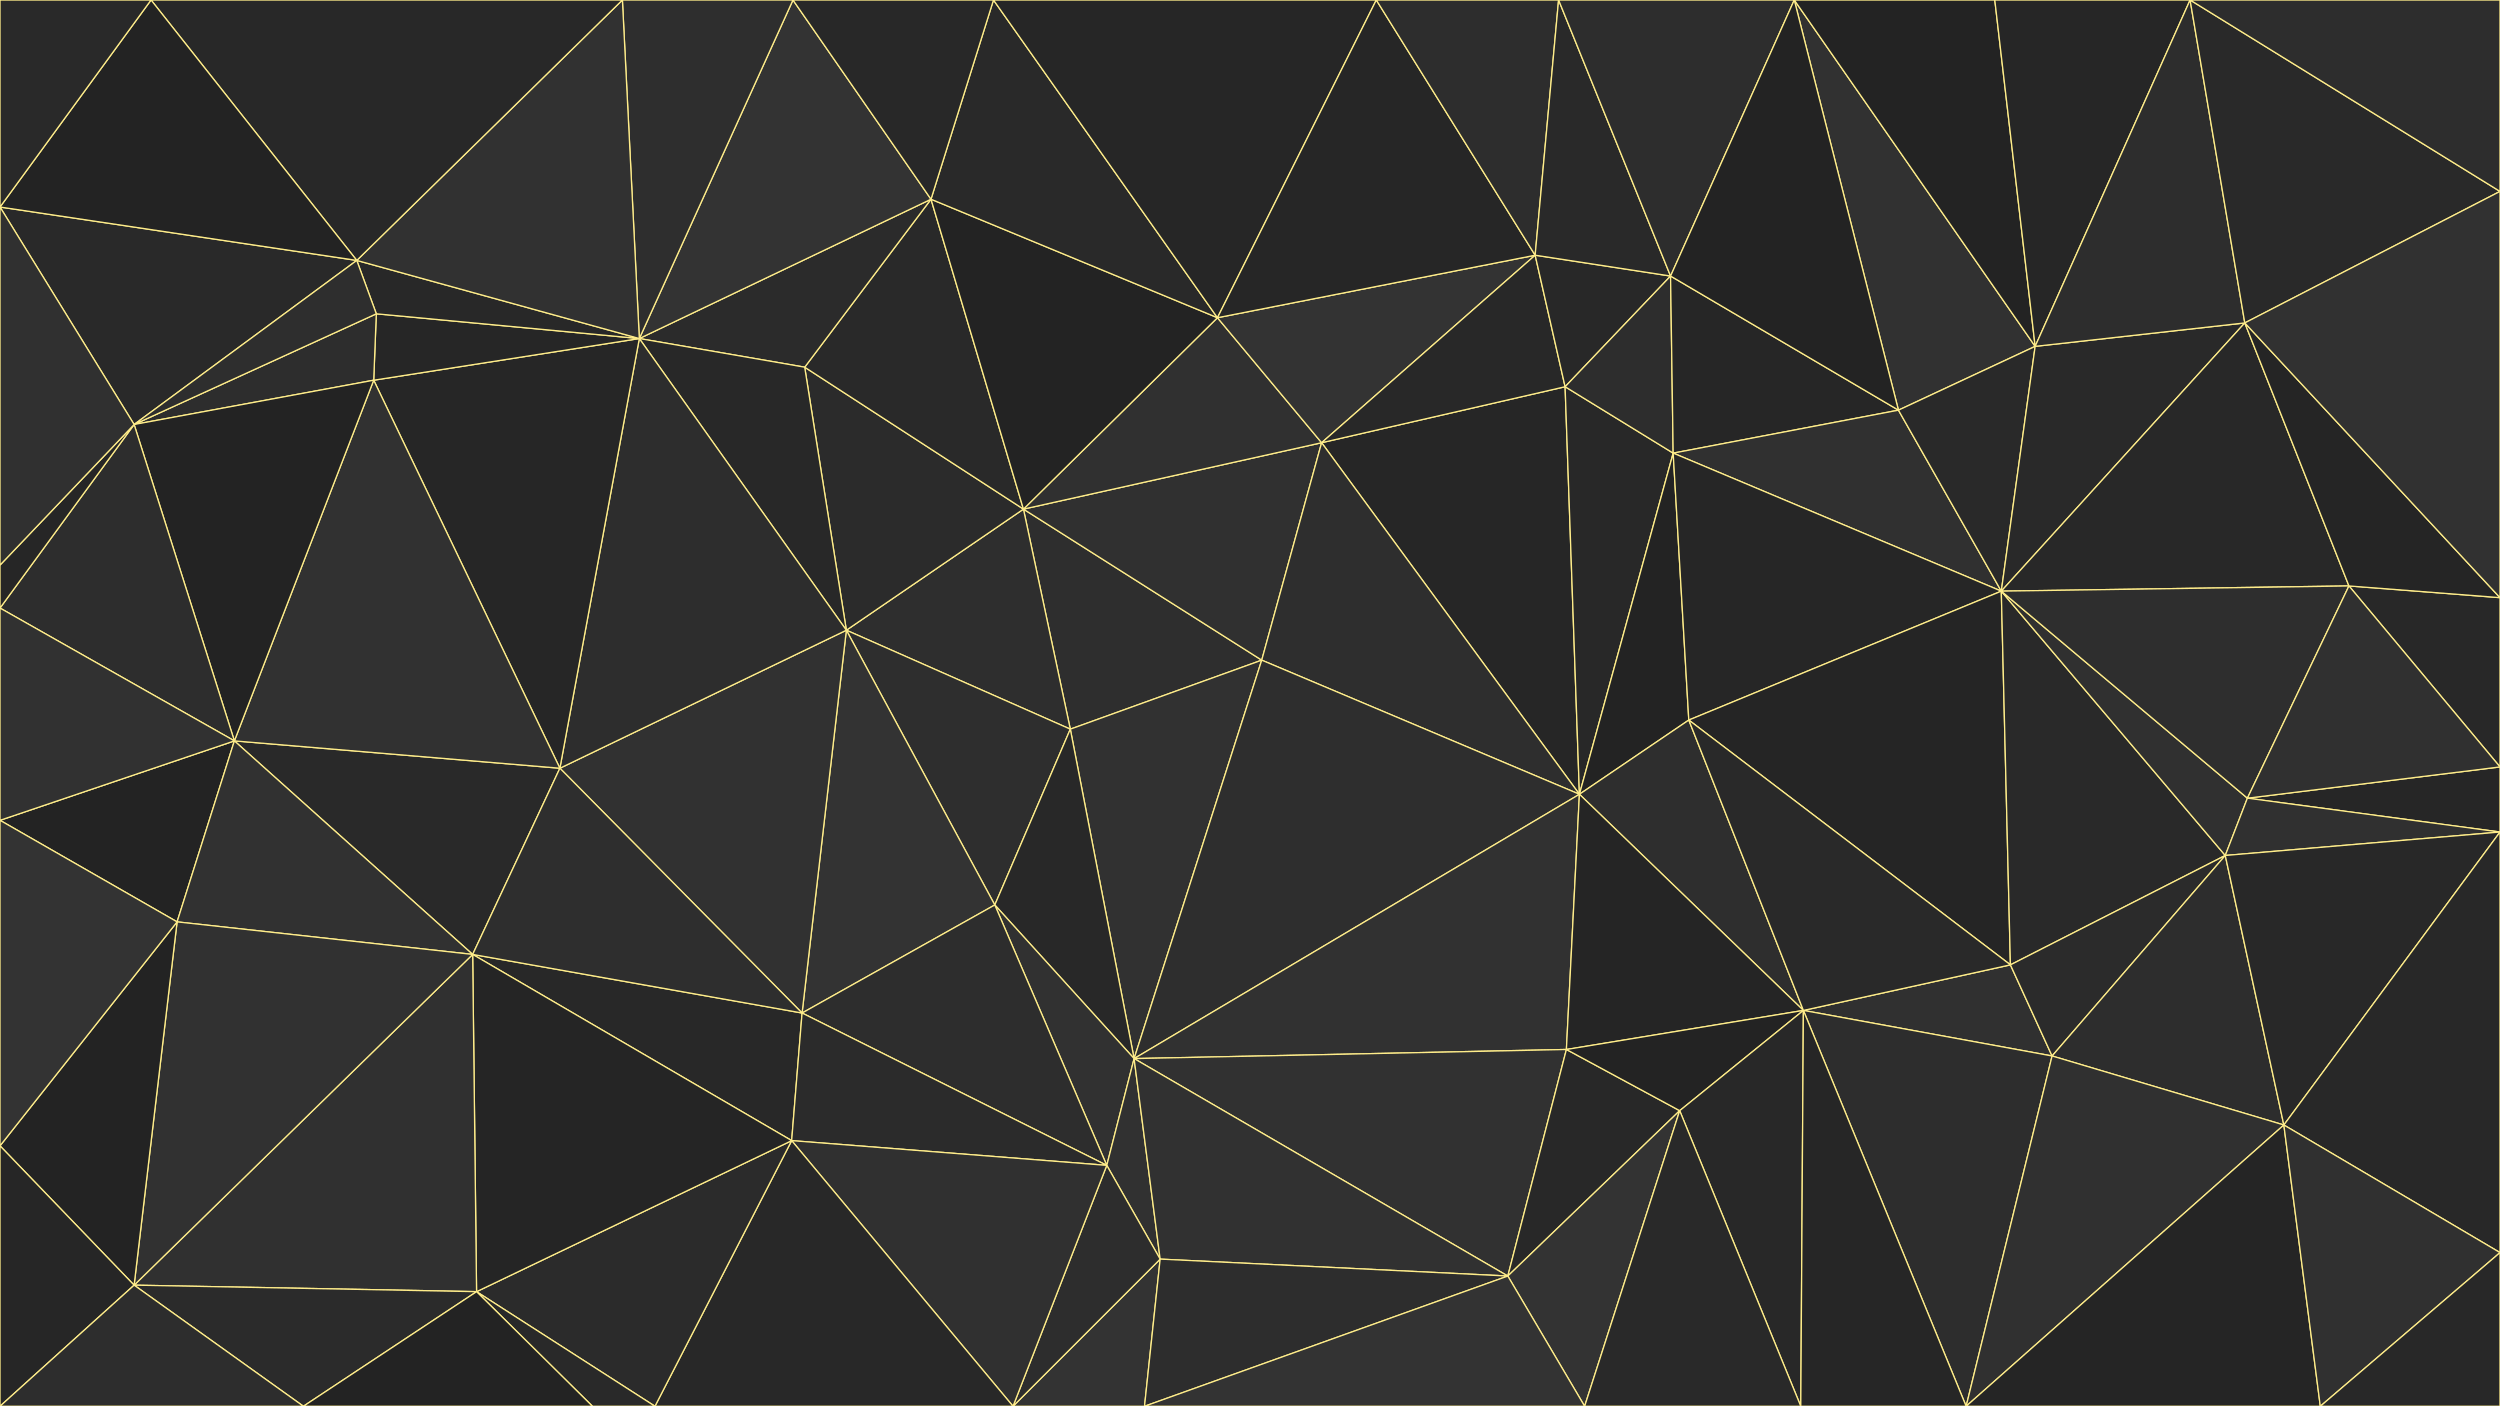 <svg id="visual" viewBox="0 0 1920 1080" width="1920" height="1080" xmlns="http://www.w3.org/2000/svg" xmlns:xlink="http://www.w3.org/1999/xlink" version="1.1"><rect x="0" y="0" width="1920" height="1080" fill="#808080" stroke="none"/><g stroke-width="1" stroke-linejoin="bevel"><path d="M969 507L786 391L822 560Z" fill="#2e2e2e" stroke="#FFED8A"></path><path d="M969 507L1015 340L786 391Z" fill="#303030" stroke="#FFED8A"></path><path d="M786 391L650 484L822 560Z" fill="#2e2e2e" stroke="#FFED8A"></path><path d="M1015 340L935 244L786 391Z" fill="#303030" stroke="#FFED8A"></path><path d="M786 391L618 282L650 484Z" fill="#2b2b2b" stroke="#FFED8A"></path><path d="M650 484L764 695L822 560Z" fill="#2e2e2e" stroke="#FFED8A"></path><path d="M822 560L871 813L969 507Z" fill="#313131" stroke="#FFED8A"></path><path d="M715 153L618 282L786 391Z" fill="#292929" stroke="#FFED8A"></path><path d="M935 244L715 153L786 391Z" fill="#232323" stroke="#FFED8A"></path><path d="M764 695L871 813L822 560Z" fill="#282828" stroke="#FFED8A"></path><path d="M1213 610L1202 297L1015 340Z" fill="#262626" stroke="#FFED8A"></path><path d="M1015 340L1179 196L935 244Z" fill="#333333" stroke="#FFED8A"></path><path d="M935 244L763 0L715 153Z" fill="#292929" stroke="#FFED8A"></path><path d="M1213 610L1015 340L969 507Z" fill="#2e2e2e" stroke="#FFED8A"></path><path d="M871 813L1213 610L969 507Z" fill="#2e2e2e" stroke="#FFED8A"></path><path d="M650 484L616 778L764 695Z" fill="#333333" stroke="#FFED8A"></path><path d="M764 695L850 895L871 813Z" fill="#313131" stroke="#FFED8A"></path><path d="M430 590L616 778L650 484Z" fill="#313131" stroke="#FFED8A"></path><path d="M1202 297L1179 196L1015 340Z" fill="#282828" stroke="#FFED8A"></path><path d="M715 153L491 260L618 282Z" fill="#2b2b2b" stroke="#FFED8A"></path><path d="M618 282L491 260L650 484Z" fill="#282828" stroke="#FFED8A"></path><path d="M1213 610L1285 348L1202 297Z" fill="#282828" stroke="#FFED8A"></path><path d="M1202 297L1283 212L1179 196Z" fill="#282828" stroke="#FFED8A"></path><path d="M616 778L850 895L764 695Z" fill="#2d2d2d" stroke="#FFED8A"></path><path d="M871 813L1203 806L1213 610Z" fill="#313131" stroke="#FFED8A"></path><path d="M1213 610L1297 553L1285 348Z" fill="#232323" stroke="#FFED8A"></path><path d="M1385 776L1297 553L1213 610Z" fill="#2e2e2e" stroke="#FFED8A"></path><path d="M491 260L430 590L650 484Z" fill="#2d2d2d" stroke="#FFED8A"></path><path d="M1057 0L763 0L935 244Z" fill="#262626" stroke="#FFED8A"></path><path d="M715 153L609 0L491 260Z" fill="#333333" stroke="#FFED8A"></path><path d="M1158 980L1203 806L871 813Z" fill="#313131" stroke="#FFED8A"></path><path d="M1285 348L1283 212L1202 297Z" fill="#2d2d2d" stroke="#FFED8A"></path><path d="M1179 196L1057 0L935 244Z" fill="#262626" stroke="#FFED8A"></path><path d="M1458 315L1283 212L1285 348Z" fill="#262626" stroke="#FFED8A"></path><path d="M363 733L608 876L616 778Z" fill="#282828" stroke="#FFED8A"></path><path d="M616 778L608 876L850 895Z" fill="#2b2b2b" stroke="#FFED8A"></path><path d="M1197 0L1057 0L1179 196Z" fill="#2d2d2d" stroke="#FFED8A"></path><path d="M879 1080L891 967L778 1080Z" fill="#333333" stroke="#FFED8A"></path><path d="M850 895L891 967L871 813Z" fill="#313131" stroke="#FFED8A"></path><path d="M763 0L609 0L715 153Z" fill="#282828" stroke="#FFED8A"></path><path d="M1283 212L1197 0L1179 196Z" fill="#292929" stroke="#FFED8A"></path><path d="M1158 980L1290 853L1203 806Z" fill="#282828" stroke="#FFED8A"></path><path d="M1203 806L1385 776L1213 610Z" fill="#252525" stroke="#FFED8A"></path><path d="M180 569L363 733L430 590Z" fill="#292929" stroke="#FFED8A"></path><path d="M430 590L363 733L616 778Z" fill="#2e2e2e" stroke="#FFED8A"></path><path d="M891 967L1158 980L871 813Z" fill="#313131" stroke="#FFED8A"></path><path d="M1544 741L1385 776L1576 811Z" fill="#303030" stroke="#FFED8A"></path><path d="M1290 853L1385 776L1203 806Z" fill="#232323" stroke="#FFED8A"></path><path d="M1537 454L1458 315L1285 348Z" fill="#303030" stroke="#FFED8A"></path><path d="M609 0L478 0L491 260Z" fill="#2e2e2e" stroke="#FFED8A"></path><path d="M491 260L287 292L430 590Z" fill="#262626" stroke="#FFED8A"></path><path d="M1537 454L1285 348L1297 553Z" fill="#262626" stroke="#FFED8A"></path><path d="M1283 212L1378 0L1197 0Z" fill="#2d2d2d" stroke="#FFED8A"></path><path d="M289 241L287 292L491 260Z" fill="#262626" stroke="#FFED8A"></path><path d="M778 1080L891 967L850 895Z" fill="#2d2d2d" stroke="#FFED8A"></path><path d="M891 967L879 1080L1158 980Z" fill="#2d2d2d" stroke="#FFED8A"></path><path d="M778 1080L850 895L608 876Z" fill="#303030" stroke="#FFED8A"></path><path d="M274 200L289 241L491 260Z" fill="#282828" stroke="#FFED8A"></path><path d="M503 1080L778 1080L608 876Z" fill="#282828" stroke="#FFED8A"></path><path d="M478 0L274 200L491 260Z" fill="#313131" stroke="#FFED8A"></path><path d="M289 241L103 326L287 292Z" fill="#2d2d2d" stroke="#FFED8A"></path><path d="M1544 741L1537 454L1297 553Z" fill="#252525" stroke="#FFED8A"></path><path d="M1563 266L1378 0L1458 315Z" fill="#313131" stroke="#FFED8A"></path><path d="M1458 315L1378 0L1283 212Z" fill="#232323" stroke="#FFED8A"></path><path d="M287 292L180 569L430 590Z" fill="#313131" stroke="#FFED8A"></path><path d="M103 326L180 569L287 292Z" fill="#232323" stroke="#FFED8A"></path><path d="M1158 980L1217 1080L1290 853Z" fill="#333333" stroke="#FFED8A"></path><path d="M879 1080L1217 1080L1158 980Z" fill="#333333" stroke="#FFED8A"></path><path d="M366 992L503 1080L608 876Z" fill="#2b2b2b" stroke="#FFED8A"></path><path d="M366 992L608 876L363 733Z" fill="#252525" stroke="#FFED8A"></path><path d="M1537 454L1563 266L1458 315Z" fill="#292929" stroke="#FFED8A"></path><path d="M1576 811L1385 776L1510 1080Z" fill="#2d2d2d" stroke="#FFED8A"></path><path d="M1385 776L1544 741L1297 553Z" fill="#292929" stroke="#FFED8A"></path><path d="M1537 454L1724 248L1563 266Z" fill="#292929" stroke="#FFED8A"></path><path d="M103 987L366 992L363 733Z" fill="#303030" stroke="#FFED8A"></path><path d="M366 992L455 1080L503 1080Z" fill="#292929" stroke="#FFED8A"></path><path d="M0 630L136 708L180 569Z" fill="#232323" stroke="#FFED8A"></path><path d="M180 569L136 708L363 733Z" fill="#313131" stroke="#FFED8A"></path><path d="M0 159L103 326L274 200Z" fill="#292929" stroke="#FFED8A"></path><path d="M274 200L103 326L289 241Z" fill="#2e2e2e" stroke="#FFED8A"></path><path d="M1383 1080L1385 776L1290 853Z" fill="#282828" stroke="#FFED8A"></path><path d="M1544 741L1709 657L1537 454Z" fill="#292929" stroke="#FFED8A"></path><path d="M1217 1080L1383 1080L1290 853Z" fill="#292929" stroke="#FFED8A"></path><path d="M1563 266L1532 0L1378 0Z" fill="#232323" stroke="#FFED8A"></path><path d="M1576 811L1709 657L1544 741Z" fill="#2b2b2b" stroke="#FFED8A"></path><path d="M1563 266L1682 0L1532 0Z" fill="#262626" stroke="#FFED8A"></path><path d="M1754 864L1709 657L1576 811Z" fill="#2d2d2d" stroke="#FFED8A"></path><path d="M103 326L0 467L180 569Z" fill="#2d2d2d" stroke="#FFED8A"></path><path d="M1709 657L1726 613L1537 454Z" fill="#303030" stroke="#FFED8A"></path><path d="M103 326L0 434L0 467Z" fill="#262626" stroke="#FFED8A"></path><path d="M1804 450L1724 248L1537 454Z" fill="#282828" stroke="#FFED8A"></path><path d="M478 0L116 0L274 200Z" fill="#282828" stroke="#FFED8A"></path><path d="M103 326L0 159L0 434Z" fill="#303030" stroke="#FFED8A"></path><path d="M0 467L0 630L180 569Z" fill="#313131" stroke="#FFED8A"></path><path d="M103 987L233 1080L366 992Z" fill="#2b2b2b" stroke="#FFED8A"></path><path d="M103 987L363 733L136 708Z" fill="#313131" stroke="#FFED8A"></path><path d="M366 992L233 1080L455 1080Z" fill="#232323" stroke="#FFED8A"></path><path d="M1383 1080L1510 1080L1385 776Z" fill="#262626" stroke="#FFED8A"></path><path d="M116 0L0 159L274 200Z" fill="#232323" stroke="#FFED8A"></path><path d="M0 880L103 987L136 708Z" fill="#232323" stroke="#FFED8A"></path><path d="M1724 248L1682 0L1563 266Z" fill="#2d2d2d" stroke="#FFED8A"></path><path d="M1726 613L1804 450L1537 454Z" fill="#2e2e2e" stroke="#FFED8A"></path><path d="M1724 248L1920 147L1682 0Z" fill="#292929" stroke="#FFED8A"></path><path d="M1920 459L1804 450L1920 589Z" fill="#282828" stroke="#FFED8A"></path><path d="M0 630L0 880L136 708Z" fill="#333333" stroke="#FFED8A"></path><path d="M1510 1080L1754 864L1576 811Z" fill="#303030" stroke="#FFED8A"></path><path d="M1920 639L1920 589L1726 613Z" fill="#262626" stroke="#FFED8A"></path><path d="M116 0L0 0L0 159Z" fill="#292929" stroke="#FFED8A"></path><path d="M1920 589L1804 450L1726 613Z" fill="#303030" stroke="#FFED8A"></path><path d="M1804 450L1920 459L1724 248Z" fill="#252525" stroke="#FFED8A"></path><path d="M1920 639L1726 613L1709 657Z" fill="#303030" stroke="#FFED8A"></path><path d="M1754 864L1920 639L1709 657Z" fill="#282828" stroke="#FFED8A"></path><path d="M0 880L0 1080L103 987Z" fill="#262626" stroke="#FFED8A"></path><path d="M103 987L0 1080L233 1080Z" fill="#2d2d2d" stroke="#FFED8A"></path><path d="M1920 459L1920 147L1724 248Z" fill="#313131" stroke="#FFED8A"></path><path d="M1510 1080L1782 1080L1754 864Z" fill="#252525" stroke="#FFED8A"></path><path d="M1754 864L1920 962L1920 639Z" fill="#282828" stroke="#FFED8A"></path><path d="M1920 147L1920 0L1682 0Z" fill="#2d2d2d" stroke="#FFED8A"></path><path d="M1782 1080L1920 962L1754 864Z" fill="#303030" stroke="#FFED8A"></path><path d="M1782 1080L1920 1080L1920 962Z" fill="#282828" stroke="#FFED8A"></path></g></svg>